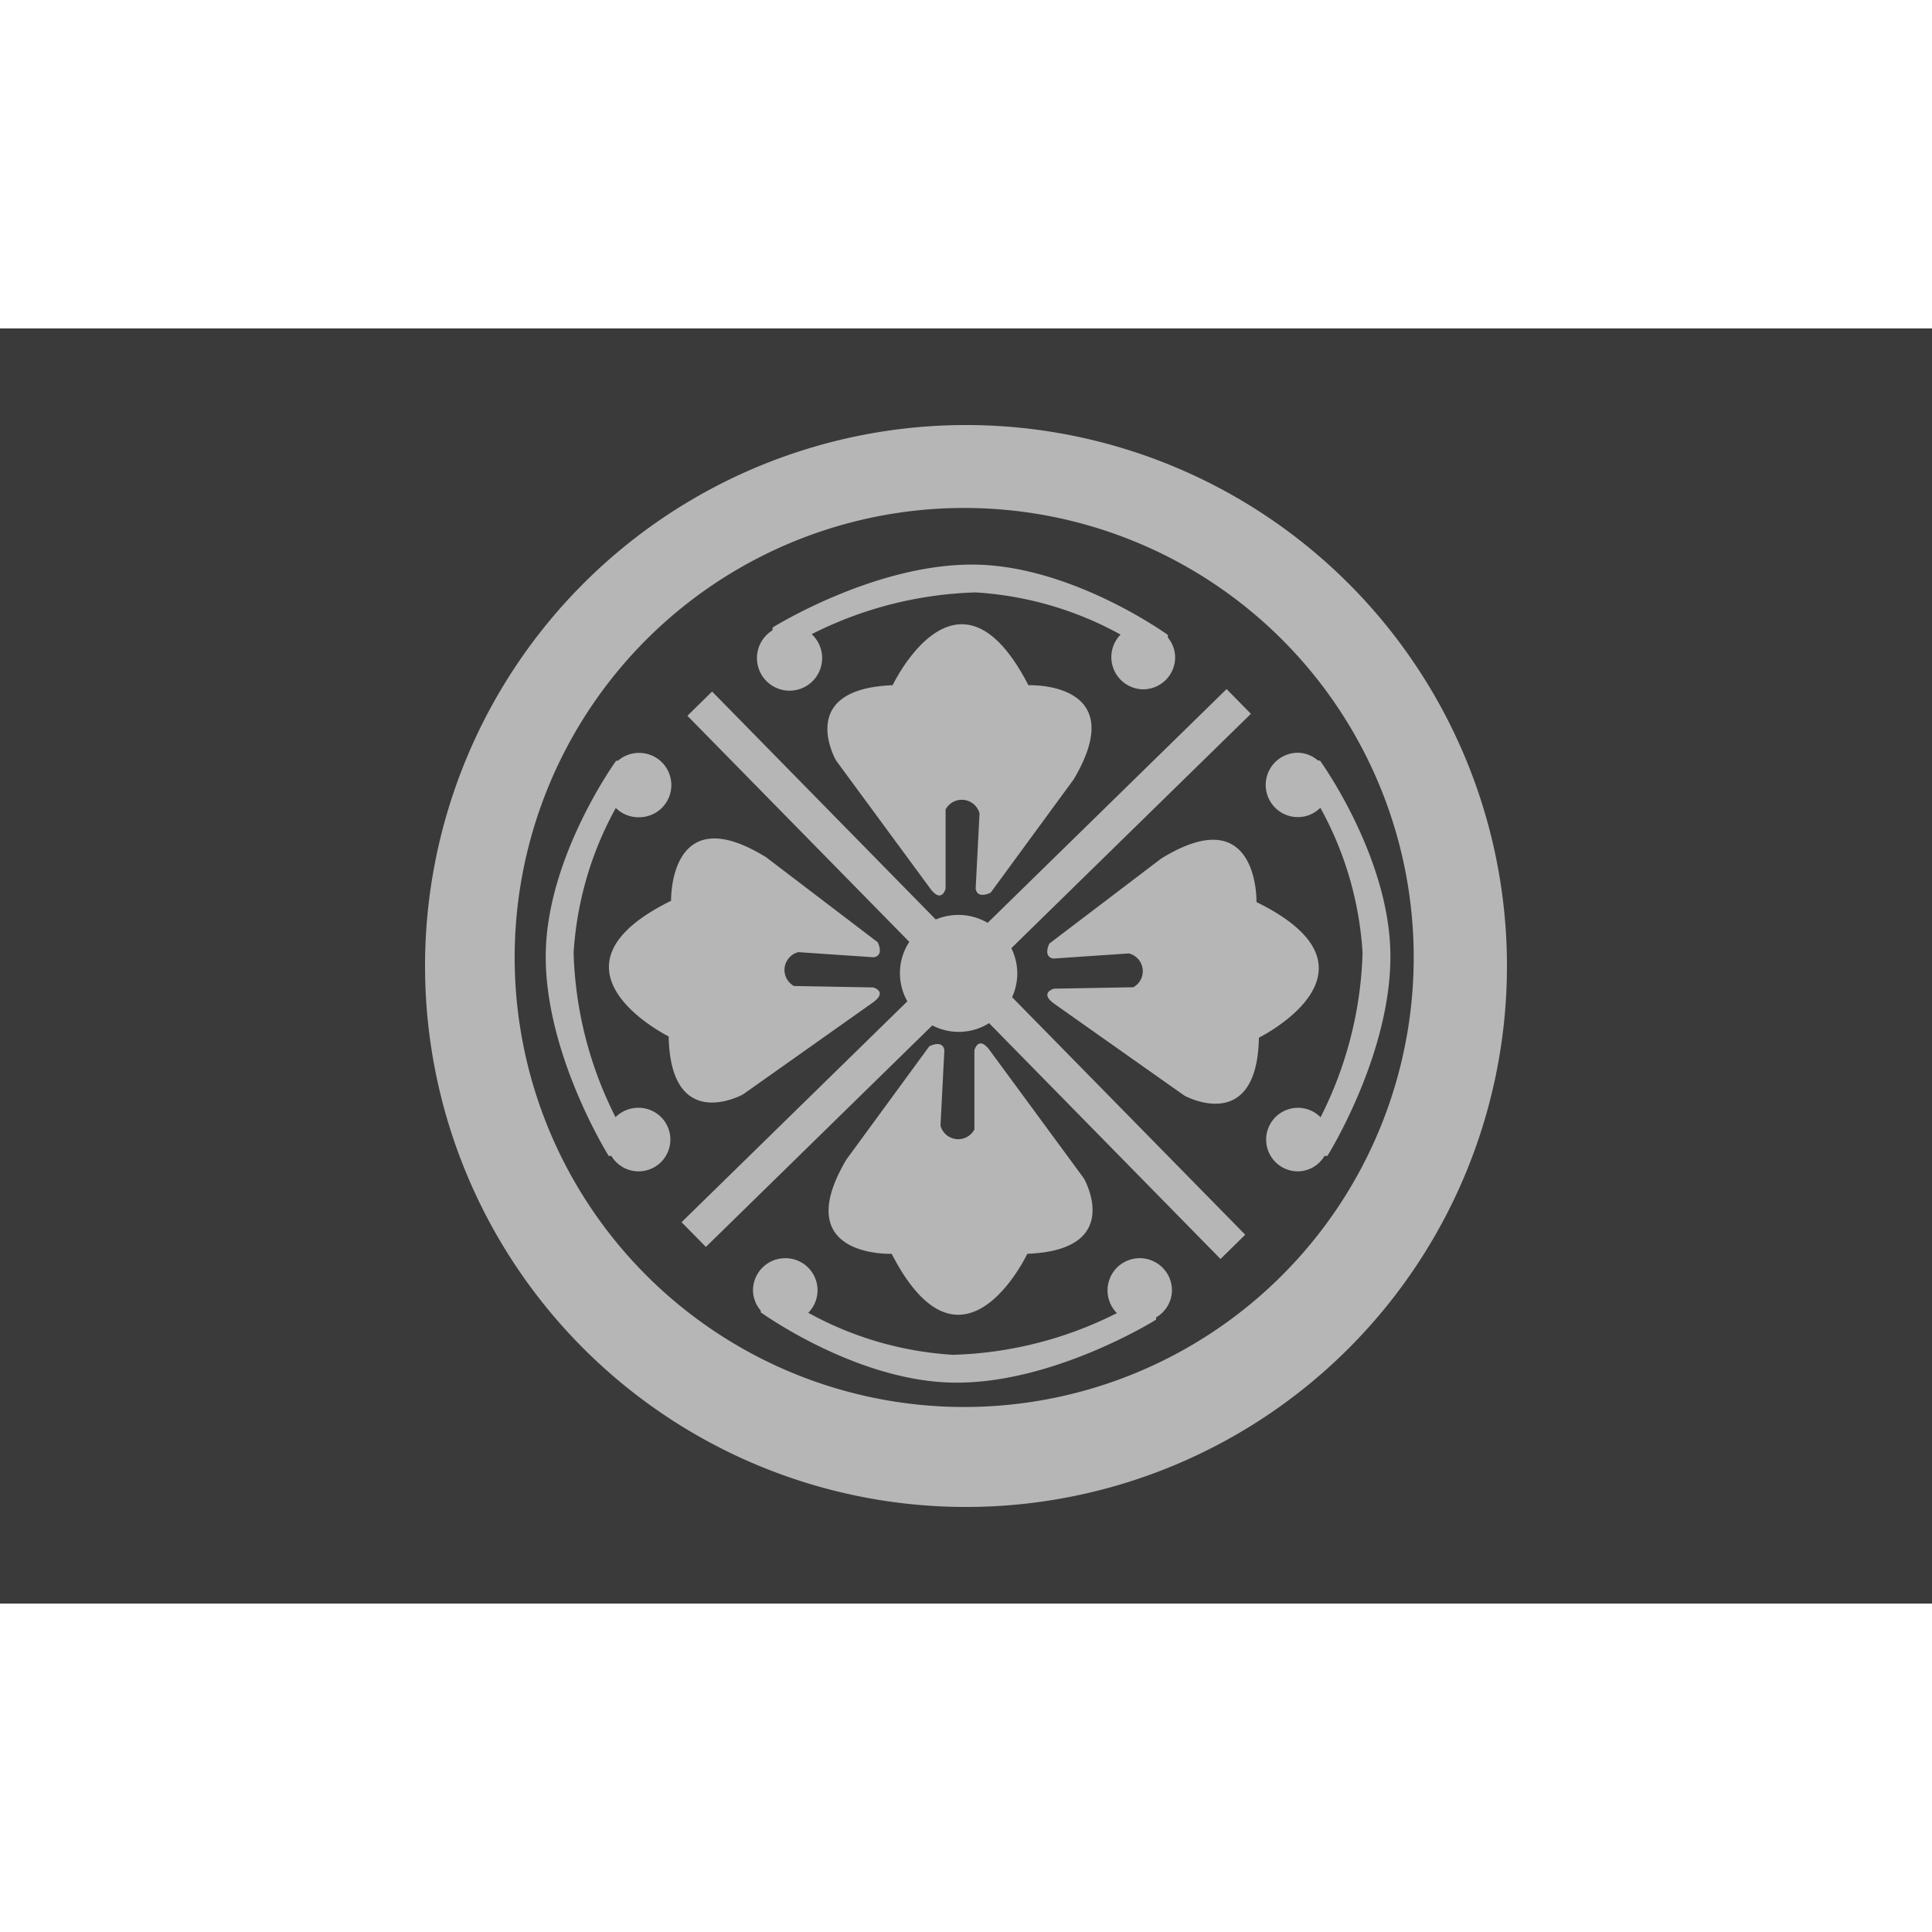 <svg id="Japan" xmlns="http://www.w3.org/2000/svg" width="100" height="100" viewBox="0 0 100 100">
<defs>
    <style>
      .cls-1 {
        fill: #3a3a3a;
      }

      .cls-2 {
        fill: #b6b6b6;
        fill-rule: evenodd;
      }
    </style>
  </defs>
  <g id="country_japan_alt_locked">
    <rect class="cls-1" y="17" width="100" height="66"/>
    <path id="emblem" class="cls-2" d="M50,78A28,28,0,1,1,78,50,28,28,0,0,1,50,78ZM49.92,26.292A23.267,23.267,0,1,0,73.173,49.559,23.26,23.26,0,0,0,49.92,26.292ZM68.707,59.83l-0.149,0a1.624,1.624,0,0,1-1.38.8,1.645,1.645,0,1,1,1.174-2.8,20.051,20.051,0,0,0,2.174-8.513,17.719,17.719,0,0,0-2.186-7.508,1.636,1.636,0,0,1-1.162.484,1.665,1.665,0,0,1,0-3.33,1.614,1.614,0,0,1,1.046.406l0.1,0s3.547,4.893,3.641,9.923C72.063,54.48,68.707,59.83,68.707,59.83Zm-3.545-6.121c-0.1,5.073-3.858,3-3.858,3l-6.737-4.755c-0.793-.571-0.014-0.78-0.014-0.78L58.66,51.1a0.949,0.949,0,0,0-.227-1.751l-3.907.265c-0.564-.087-0.21-0.776-0.21-0.776l5.789-4.4c5.054-3.114,4.931,2.252,4.931,2.252C72.214,50.218,65.162,53.709,65.162,53.709ZM52.655,50.381a3,3,0,0,1-.269,1.234L64.453,63.909l-1.279,1.255L51.194,52.958a2.958,2.958,0,0,1-2.938.117L36.537,64.54l-1.259-1.279L46.965,51.828a2.952,2.952,0,0,1,.1-3.077L35.58,37.049l1.279-1.255,11.577,11.8a2.994,2.994,0,0,1,2.684.173l12.368-12.1,1.259,1.279-12.4,12.131A2.993,2.993,0,0,1,52.655,50.381ZM48.156,46l-4.879-6.633s-2.147-3.707,2.927-3.9c0,0,3.366-7.1,7.026,0,0,0,5.367-.22,2.342,4.877L51.279,46.2S50.6,46.566,50.5,46l0.2-3.9a0.95,0.95,0,0,0-1.756-.2V46S48.742,46.785,48.156,46ZM59.173,35.679A1.666,1.666,0,0,1,58,32.846a17.72,17.72,0,0,0-7.5-2.182,20.03,20.03,0,0,0-8.488,2.16,1.687,1.687,0,1,1-2.026-.2l0-.141s5.352-3.355,10.538-3.258c5.031,0.094,9.926,3.64,9.926,3.64l0,0.135a1.64,1.64,0,0,1,.375,1.015A1.657,1.657,0,0,1,59.173,35.679ZM39.655,44.371l5.776,4.4s0.354,0.689-.209.777l-3.9-.265a0.95,0.95,0,0,0-.227,1.752l4.1,0.074s0.777,0.209-.014.78l-6.722,4.757s-3.746,2.079-3.85-3c0,0-7.037-3.493.127-7.022C34.735,46.624,34.612,41.256,39.655,44.371ZM33.043,42.3a1.664,1.664,0,0,1-1.169-.48,17.712,17.712,0,0,0-2.184,7.5,20.041,20.041,0,0,0,2.17,8.505,1.676,1.676,0,0,1,1.183-.486,1.645,1.645,0,1,1-1.4,2.491l-0.137,0S28.152,54.48,28.249,49.3c0.094-5.03,3.641-9.923,3.641-9.923l0.094,0a1.645,1.645,0,0,1,1.059-.406A1.665,1.665,0,1,1,33.043,42.3ZM51.22,54.352L56.1,60.991s2.146,3.71-2.926,3.905c0,0-3.365,7.1-7.022,0,0,0-5.364.22-2.341-4.882L48.1,54.156s0.683-.366.78,0.2l-0.2,3.905a0.949,0.949,0,0,0,1.755.2v-4.1S50.635,53.571,51.22,54.352ZM40.646,65.124a1.66,1.66,0,0,1,1.191,2.826,17.706,17.706,0,0,0,7.49,2.175,20.026,20.026,0,0,0,8.484-2.159,1.667,1.667,0,1,1,2.849-1.178,1.639,1.639,0,0,1-.82,1.4l0,0.118S54.487,71.661,49.3,71.564c-5.031-.094-9.925-3.64-9.925-3.64l0-.09a1.633,1.633,0,0,1-.4-1.046A1.667,1.667,0,0,1,40.646,65.124Z"/>
  </g>
</svg>
